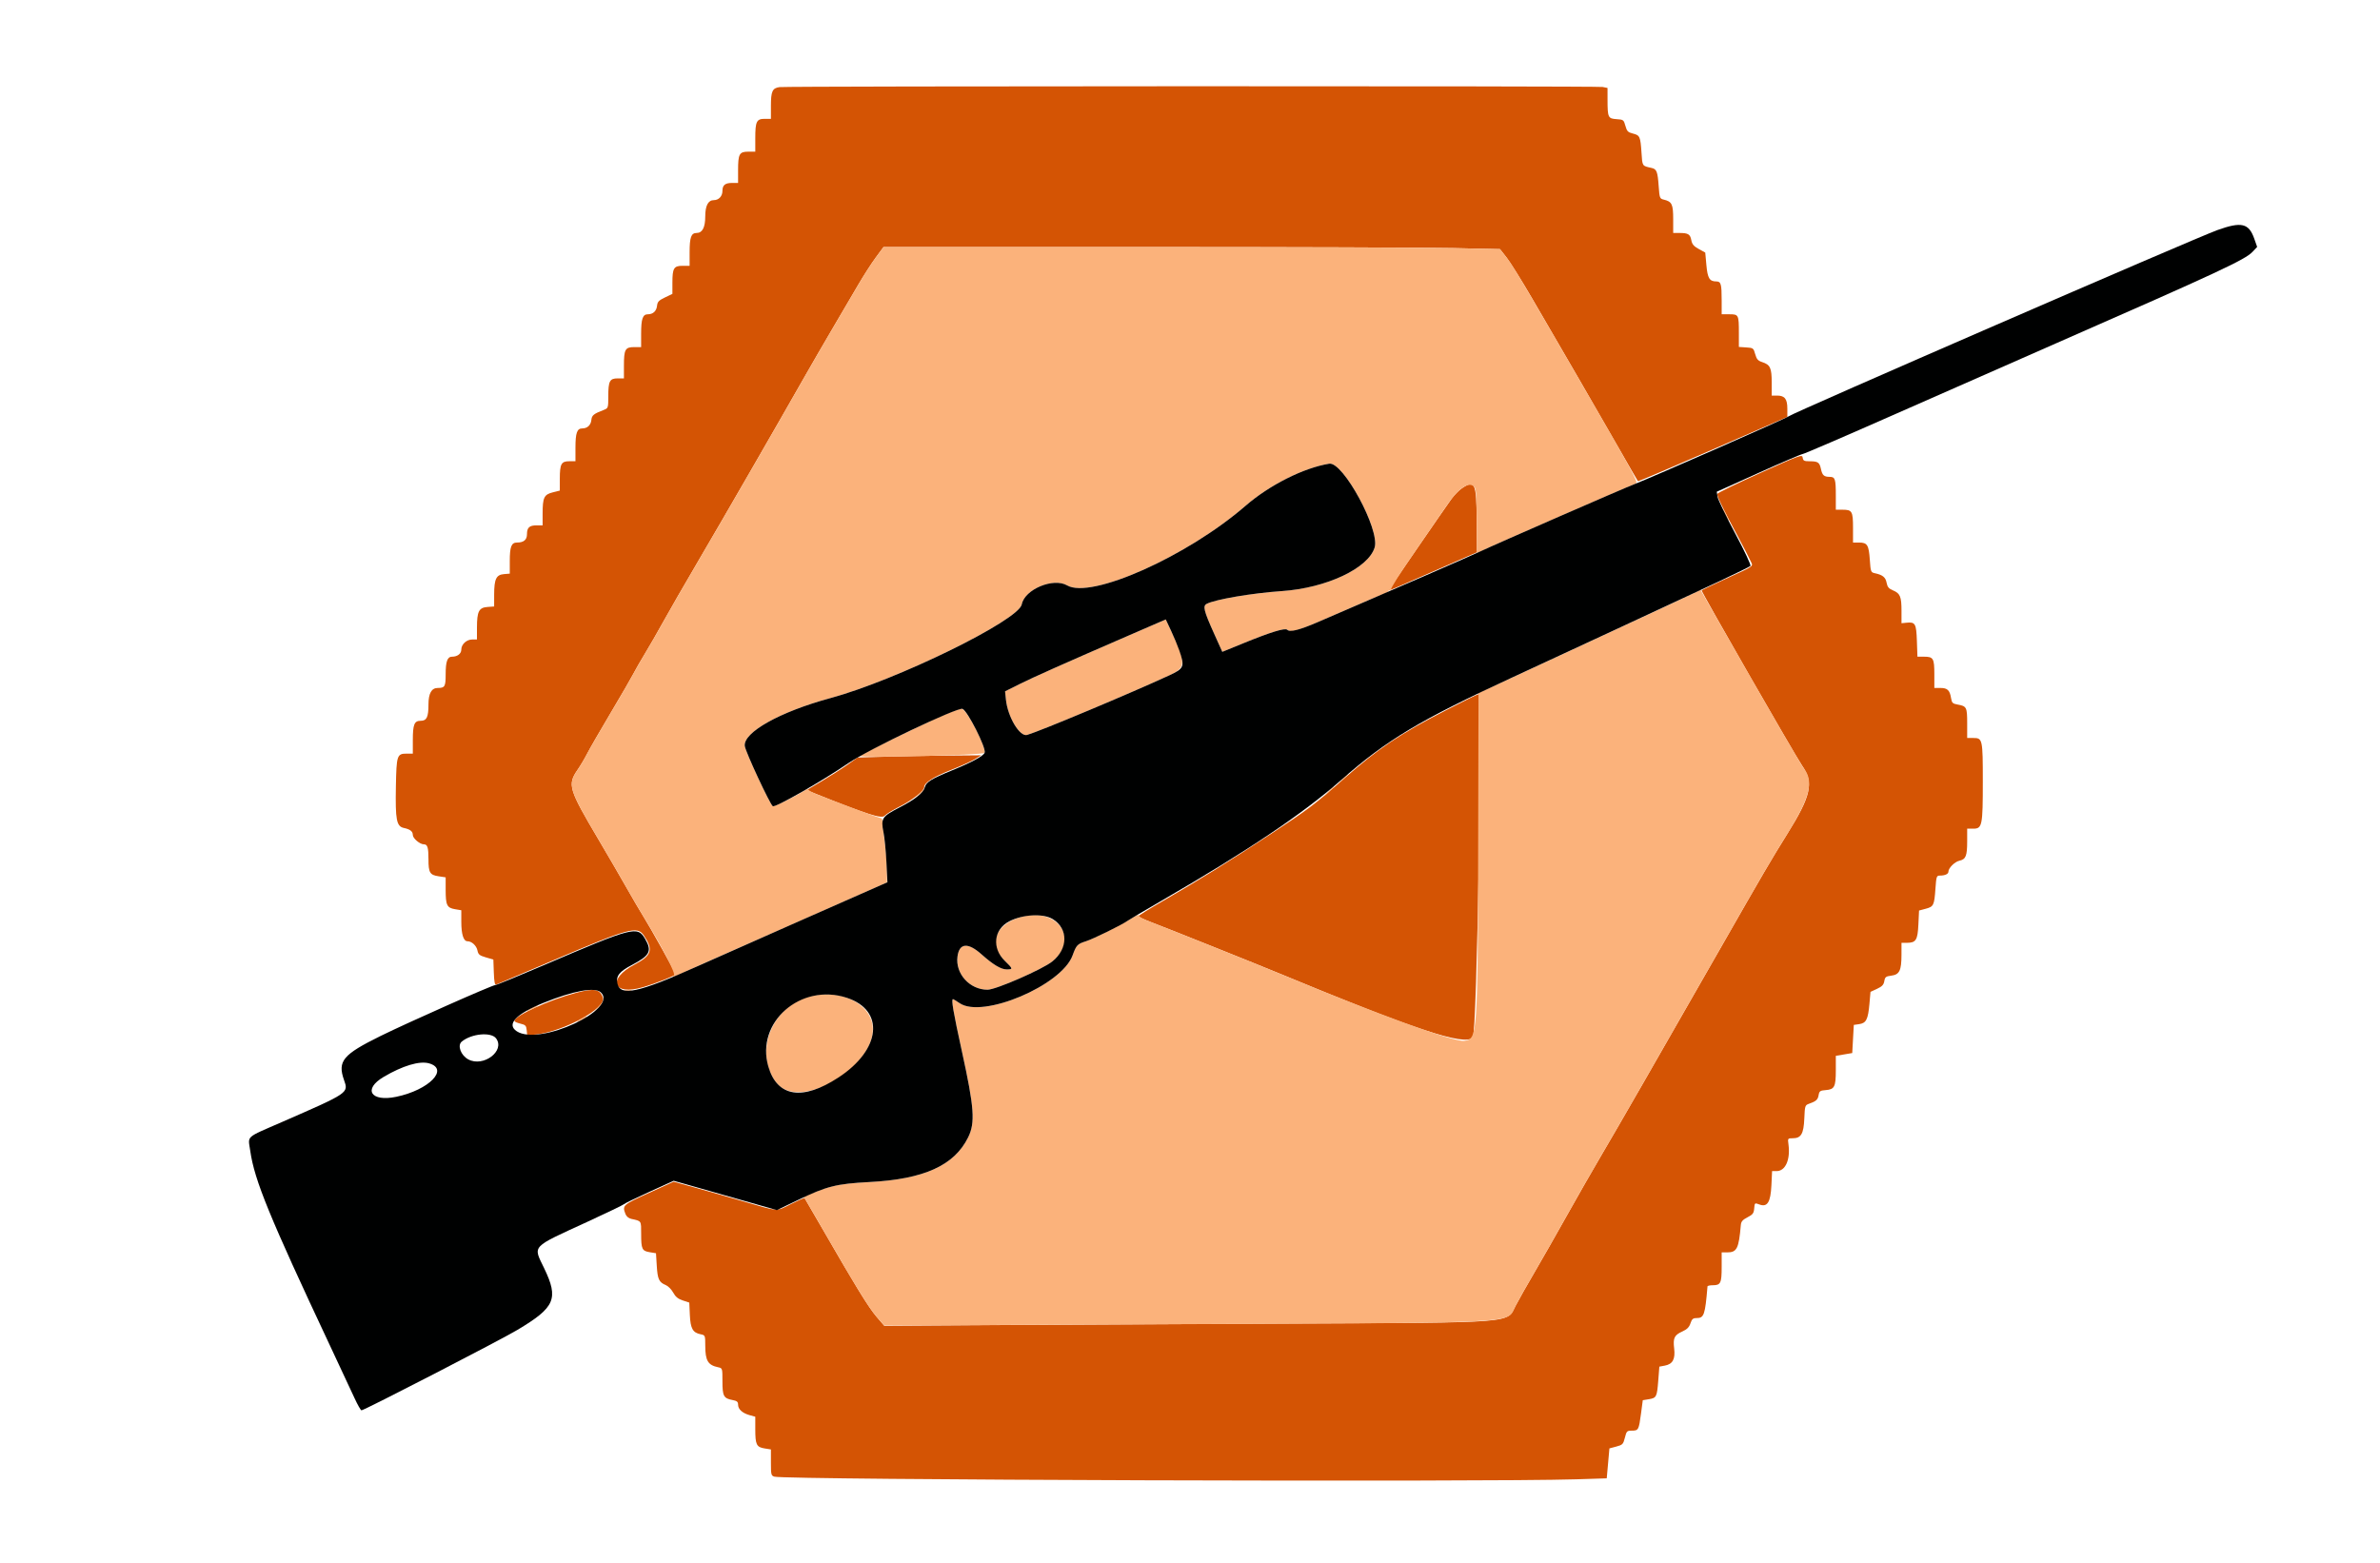 <svg id="svg" version="1.1" xmlns="http://www.w3.org/2000/svg" xmlns:xlink="http://www.w3.org/1999/xlink" width="400" height="262.667" viewBox="0, 0, 400,262.667"><g id="svgg"><path id="path0" d="M131.012 14.642 C 129.814 14.806,129.566 15.346,129.566 17.790 L 129.566 19.974 128.524 19.974 C 127.153 19.974,126.938 20.415,126.938 23.242 L 126.938 25.493 125.765 25.493 C 124.257 25.493,124.047 25.876,124.047 28.629 L 124.047 30.749 123.049 30.749 C 121.866 30.749,121.419 31.119,121.419 32.097 C 121.419 32.980,120.799 33.640,119.970 33.640 C 119.017 33.640,118.528 34.575,118.528 36.399 C 118.528 38.232,118.041 39.159,117.077 39.159 C 116.161 39.159,115.900 39.882,115.900 42.427 L 115.900 44.678 114.727 44.678 C 113.245 44.678,113.009 45.072,113.009 47.547 L 113.009 49.399 111.761 49.995 C 110.731 50.487,110.498 50.730,110.430 51.380 C 110.336 52.283,109.760 52.825,108.895 52.825 C 108.016 52.825,107.753 53.578,107.753 56.093 L 107.753 58.344 106.580 58.344 C 105.072 58.344,104.862 58.727,104.862 61.481 L 104.862 63.601 103.820 63.601 C 102.471 63.601,102.234 64.050,102.234 66.611 C 102.234 68.543,102.211 68.614,101.511 68.886 C 99.767 69.562,99.474 69.796,99.392 70.573 C 99.298 71.469,98.719 72.011,97.857 72.011 C 96.978 72.011,96.715 72.763,96.715 75.278 L 96.715 77.530 95.673 77.530 C 94.327 77.530,94.087 77.980,94.087 80.503 L 94.087 82.461 92.895 82.761 C 91.435 83.128,91.196 83.634,91.196 86.351 L 91.196 88.305 90.197 88.305 C 88.973 88.305,88.568 88.676,88.568 89.794 C 88.568 90.738,88.018 91.196,86.886 91.196 C 85.945 91.196,85.677 91.888,85.677 94.316 L 85.677 96.420 84.697 96.502 C 83.401 96.610,83.057 97.324,83.052 99.919 L 83.049 101.941 81.938 102.022 C 80.495 102.127,80.167 102.760,80.162 105.453 L 80.158 107.490 79.369 107.490 C 78.412 107.490,77.530 108.305,77.530 109.189 C 77.530 109.878,76.876 110.381,75.979 110.381 C 75.188 110.381,74.901 111.171,74.901 113.358 C 74.901 115.410,74.768 115.637,73.566 115.637 C 72.525 115.637,72.011 116.557,72.011 118.414 C 72.011 120.547,71.718 121.156,70.696 121.156 C 69.628 121.156,69.382 121.767,69.382 124.424 L 69.382 126.675 68.363 126.675 C 66.721 126.675,66.634 126.937,66.536 132.195 C 66.432 137.828,66.639 138.905,67.876 139.170 C 68.939 139.397,69.382 139.746,69.382 140.355 C 69.382 140.915,70.568 141.919,71.229 141.919 C 71.851 141.919,72.011 142.436,72.011 144.454 C 72.011 146.681,72.244 147.071,73.711 147.291 L 74.901 147.470 74.901 149.573 C 74.901 152.154,75.115 152.595,76.475 152.825 L 77.530 153.003 77.530 154.938 C 77.530 157.045,77.899 158.213,78.565 158.213 C 79.289 158.213,80.081 158.946,80.246 159.770 C 80.380 160.440,80.591 160.612,81.660 160.923 L 82.917 161.289 82.994 163.454 C 83.049 165.014,83.159 165.585,83.388 165.498 C 83.563 165.430,87.727 163.660,92.641 161.563 C 105.772 155.961,107.089 155.595,108.206 157.235 C 109.840 159.635,109.533 160.612,106.676 162.111 C 101.990 164.570,103.001 167.421,108.034 165.940 C 110.227 165.294,113.535 163.980,113.535 163.755 C 113.535 163.504,109.363 156.021,108.028 153.876 C 107.488 153.009,106.243 150.880,105.262 149.146 C 104.281 147.411,102.149 143.745,100.524 140.999 C 95.563 132.614,95.350 131.896,97.080 129.382 C 97.570 128.669,98.291 127.454,98.683 126.682 C 99.074 125.909,100.846 122.837,102.621 119.855 C 104.395 116.872,106.115 113.905,106.443 113.261 C 106.771 112.617,107.664 111.062,108.428 109.806 C 109.192 108.550,110.552 106.185,111.451 104.550 C 112.349 102.915,115.097 98.147,117.557 93.955 C 121.737 86.833,130.261 72.059,135.221 63.338 C 136.414 61.242,138.572 57.516,140.018 55.059 C 141.464 52.602,143.373 49.350,144.261 47.832 C 145.148 46.314,146.462 44.274,147.180 43.298 L 148.486 41.524 192.334 41.524 C 216.451 41.524,239.763 41.603,244.140 41.699 L 252.097 41.873 253.213 43.295 C 253.827 44.078,255.788 47.222,257.572 50.283 C 263.211 59.961,268.016 68.263,271.664 74.634 C 273.608 78.028,275.239 80.845,275.288 80.894 C 275.337 80.943,281.006 78.531,287.886 75.532 L 300.394 70.081 300.394 68.699 C 300.394 67.054,299.954 66.491,298.667 66.491 L 297.766 66.491 297.766 64.308 C 297.766 61.839,297.519 61.307,296.172 60.867 C 295.451 60.632,295.230 60.381,294.992 59.527 C 294.709 58.511,294.658 58.473,293.473 58.396 L 292.247 58.315 292.247 55.986 C 292.247 52.900,292.209 52.825,290.642 52.825 L 289.356 52.825 289.356 50.481 C 289.356 47.732,289.236 47.306,288.458 47.306 C 287.313 47.306,286.989 46.771,286.787 44.550 L 286.597 42.453 285.508 41.853 C 284.659 41.386,284.383 41.057,284.253 40.363 C 284.065 39.363,283.724 39.159,282.239 39.159 L 281.209 39.159 281.209 36.834 C 281.209 34.312,280.997 33.878,279.604 33.548 C 278.956 33.395,278.912 33.277,278.774 31.345 C 278.593 28.816,278.439 28.419,277.566 28.226 C 275.971 27.873,276.034 27.967,275.884 25.684 C 275.703 22.946,275.611 22.741,274.437 22.448 C 273.605 22.241,273.430 22.061,273.178 21.156 C 272.897 20.145,272.840 20.102,271.687 20.026 C 270.263 19.932,270.180 19.755,270.174 16.787 L 270.171 14.783 269.350 14.619 C 268.459 14.441,132.310 14.463,131.012 14.642 M295.807 79.519 C 291.911 81.275,288.678 82.850,288.621 83.019 C 288.517 83.333,289.591 85.548,292.205 90.407 C 293.021 91.925,293.890 93.610,294.137 94.151 C 294.666 95.313,295.186 94.920,289.882 97.371 C 287.786 98.339,286.030 99.171,285.980 99.219 C 285.842 99.352,301.598 126.832,302.852 128.647 C 304.881 131.581,304.417 133.724,300.341 140.243 C 297.741 144.400,296.382 146.725,289.217 159.264 C 278.488 178.040,271.744 189.770,269.119 194.218 C 267.711 196.603,265.119 201.131,263.360 204.279 C 261.600 207.428,259.155 211.719,257.927 213.815 C 256.699 215.911,255.258 218.460,254.725 219.479 C 253.168 222.460,255.220 222.297,217.214 222.466 C 200.302 222.541,177.950 222.659,167.543 222.728 L 148.620 222.852 147.281 221.278 C 145.949 219.713,143.880 216.347,138.240 206.570 C 136.614 203.752,135.252 201.408,135.212 201.363 C 135.172 201.318,134.184 201.761,133.016 202.349 C 130.393 203.668,130.971 203.694,125.128 201.993 C 122.438 201.210,118.656 200.133,116.723 199.599 L 113.210 198.629 109.036 200.532 C 104.645 202.533,104.566 202.604,105.116 204.049 C 105.273 204.463,105.646 204.778,106.101 204.879 C 107.846 205.268,107.753 205.124,107.757 207.442 C 107.762 209.983,107.902 210.272,109.237 210.487 L 110.250 210.651 110.381 212.777 C 110.520 215.031,110.757 215.534,111.901 216.008 C 112.295 216.171,112.852 216.737,113.141 217.267 C 113.527 217.975,113.954 218.325,114.756 218.589 L 115.846 218.948 115.939 221.011 C 116.044 223.315,116.430 224.009,117.753 224.273 C 118.519 224.427,118.528 224.449,118.532 226.209 C 118.538 228.713,118.984 229.458,120.696 229.819 C 121.416 229.970,121.419 229.982,121.419 232.181 C 121.419 234.671,121.623 235.049,123.115 235.328 C 123.862 235.469,124.047 235.624,124.047 236.108 C 124.047 236.876,124.773 237.534,125.987 237.870 L 126.938 238.132 126.938 240.240 C 126.938 242.828,127.141 243.245,128.506 243.463 L 129.566 243.633 129.566 245.833 C 129.566 247.888,129.606 248.045,130.158 248.209 C 131.989 248.753,249.509 249.138,264.915 248.651 L 270.039 248.489 270.265 245.973 L 270.490 243.458 271.640 243.150 C 272.707 242.865,272.812 242.757,273.089 241.658 C 273.367 240.551,273.444 240.473,274.260 240.473 C 275.369 240.473,275.437 240.347,275.798 237.618 L 276.098 235.355 277.104 235.191 C 278.400 234.981,278.483 234.817,278.700 232.041 L 278.882 229.714 279.797 229.543 C 281.129 229.293,281.584 228.460,281.372 226.657 C 281.164 224.889,281.396 224.411,282.761 223.796 C 283.541 223.444,283.897 223.085,284.112 222.434 C 284.350 221.711,284.537 221.551,285.139 221.551 C 286.393 221.551,286.571 221.032,286.974 216.229 C 286.983 216.120,287.381 216.032,287.858 216.032 C 289.186 216.032,289.356 215.682,289.356 212.957 L 289.356 210.512 290.276 210.512 C 291.915 210.512,292.234 209.875,292.575 205.929 C 292.627 205.323,292.868 205.039,293.693 204.614 C 294.591 204.151,294.755 203.933,294.824 203.116 C 294.902 202.173,294.915 202.163,295.678 202.451 C 297.036 202.964,297.579 202.104,297.717 199.220 L 297.830 196.846 298.587 196.846 C 300.072 196.846,300.927 194.926,300.583 192.362 C 300.446 191.341,300.456 191.327,301.298 191.327 C 302.706 191.327,303.138 190.588,303.247 187.998 C 303.337 185.866,303.369 185.764,304.036 185.528 C 305.238 185.104,305.515 184.854,305.652 184.072 C 305.769 183.400,305.906 183.302,306.834 183.232 C 308.322 183.120,308.541 182.690,308.541 179.882 L 308.541 177.472 309.921 177.238 L 311.301 177.004 311.432 174.639 L 311.564 172.273 312.477 172.142 C 313.644 171.974,313.960 171.348,314.191 168.740 L 314.369 166.720 315.463 166.212 C 316.313 165.816,316.587 165.527,316.690 164.915 C 316.807 164.223,316.951 164.110,317.866 163.995 C 319.235 163.822,319.571 163.138,319.576 160.512 L 319.580 158.476 320.449 158.476 C 322.012 158.476,322.292 158.040,322.418 155.402 L 322.530 153.050 323.651 152.750 C 324.982 152.394,325.086 152.178,325.286 149.343 C 325.430 147.309,325.476 147.175,326.036 147.175 C 326.883 147.175,327.464 146.910,327.464 146.525 C 327.464 145.907,328.519 144.850,329.309 144.677 C 330.390 144.439,330.618 143.872,330.618 141.410 L 330.618 139.290 331.643 139.290 C 333.144 139.290,333.246 138.785,333.246 131.350 C 333.246 124.250,333.202 124.047,331.660 124.047 L 330.618 124.047 330.618 121.583 C 330.618 118.869,330.531 118.699,329.009 118.425 C 328.165 118.274,328.039 118.147,327.904 117.317 C 327.692 116.010,327.296 115.637,326.118 115.637 L 325.099 115.637 325.099 113.325 C 325.099 110.660,324.934 110.381,323.362 110.381 L 322.257 110.381 322.167 107.743 C 322.066 104.817,321.899 104.521,320.434 104.670 L 319.580 104.756 319.580 102.689 C 319.580 100.277,319.356 99.739,318.140 99.231 C 317.439 98.938,317.209 98.661,317.075 97.949 C 316.902 97.024,316.414 96.632,315.084 96.346 C 314.431 96.205,314.392 96.100,314.254 94.082 C 314.084 91.602,313.830 91.196,312.451 91.196 L 311.432 91.196 311.432 88.752 C 311.432 85.937,311.283 85.677,309.671 85.677 L 308.541 85.677 308.541 83.333 C 308.541 80.512,308.429 80.159,307.528 80.154 C 306.554 80.148,306.271 79.898,306.045 78.844 C 305.802 77.712,305.552 77.539,304.157 77.534 C 303.211 77.530,303.046 77.445,302.974 76.927 C 302.895 76.352,302.579 76.466,295.807 79.519 M245.702 82.072 C 245.211 82.402,244.426 83.201,243.958 83.846 C 242.708 85.570,233.377 99.141,233.377 99.236 C 233.377 99.335,233.587 99.246,241.656 95.709 L 248.226 92.830 248.184 87.535 C 248.134 81.125,247.895 80.598,245.702 82.072 M242.970 119.408 C 235.269 123.376,231.613 125.831,225.915 130.855 C 220.913 135.265,219.956 135.989,213.535 140.218 C 206.732 144.698,201.230 148.112,195.335 151.511 C 193.131 152.782,191.327 153.907,191.327 154.011 C 191.327 154.116,192.362 154.590,193.627 155.066 C 196.028 155.969,211.634 162.218,215.506 163.827 C 237.687 173.041,246.105 175.821,247.525 174.401 C 248.243 173.683,249.172 116.679,248.466 116.694 C 248.334 116.696,245.861 117.918,242.970 119.408 M149.007 127.190 L 144.138 127.332 142.437 128.538 C 141.501 129.201,139.572 130.434,138.150 131.278 L 135.565 132.813 137.493 133.587 C 145.646 136.860,148.189 137.664,148.677 137.124 C 148.935 136.838,150.065 136.141,151.188 135.576 C 153.275 134.526,155.322 132.919,155.322 132.331 C 155.322 131.587,156.814 130.617,159.754 129.449 C 161.467 128.769,163.329 127.929,163.892 127.583 L 164.915 126.955 159.396 127.001 C 156.360 127.026,151.685 127.111,149.007 127.190 M96.846 166.877 C 92.296 168.083,86.465 170.740,86.465 171.608 C 86.465 171.728,86.909 171.931,87.451 172.058 C 88.320 172.263,88.446 172.394,88.521 173.168 L 88.606 174.045 90.158 173.870 C 94.802 173.344,101.880 169.457,101.332 167.732 C 100.862 166.251,99.899 166.068,96.846 166.877 " stroke="none" fill="#d45404" fill-rule="evenodd"></path><path id="path1" d="M147.180 43.298 C 146.462 44.274,145.148 46.314,144.261 47.832 C 143.373 49.350,141.464 52.602,140.018 55.059 C 138.572 57.516,136.414 61.242,135.221 63.338 C 130.261 72.059,121.737 86.833,117.557 93.955 C 115.097 98.147,112.349 102.915,111.451 104.550 C 110.552 106.185,109.192 108.550,108.428 109.806 C 107.664 111.062,106.771 112.617,106.443 113.261 C 106.115 113.905,104.395 116.872,102.621 119.855 C 100.846 122.837,99.074 125.909,98.683 126.682 C 98.291 127.454,97.570 128.669,97.080 129.382 C 95.350 131.896,95.563 132.614,100.524 140.999 C 102.149 143.745,104.281 147.411,105.262 149.146 C 106.243 150.880,107.488 153.009,108.028 153.876 C 111.235 159.028,113.788 163.995,113.228 163.995 C 113.060 163.995,112.989 164.062,113.071 164.144 C 113.153 164.226,113.793 164.003,114.494 163.648 C 115.195 163.294,119.021 161.579,122.996 159.838 C 126.971 158.097,134.469 154.792,139.657 152.495 L 149.092 148.317 149.046 145.972 C 149.021 144.682,148.861 142.681,148.692 141.524 C 148.522 140.368,148.377 138.998,148.370 138.480 C 148.363 137.962,148.239 137.535,148.095 137.530 C 147.813 137.521,139.637 134.475,137.117 133.440 C 136.283 133.098,135.692 132.721,135.803 132.602 C 135.914 132.484,135.526 132.685,134.940 133.050 C 133.260 134.095,130.089 135.640,129.883 135.513 C 129.416 135.225,125.311 126.408,125.176 125.404 C 124.870 123.122,131.072 119.646,139.553 117.346 C 150.716 114.318,171.224 104.274,171.728 101.587 C 172.202 99.065,177.038 97.043,179.353 98.400 C 183.356 100.746,199.507 93.539,209.330 85.024 C 213.367 81.524,219.091 78.643,223.403 77.940 C 225.716 77.564,231.930 89.024,231.034 92.014 C 229.983 95.523,222.918 98.845,215.420 99.355 C 210.442 99.694,204.235 100.749,202.797 101.501 C 202.122 101.855,202.323 102.666,204.027 106.452 L 205.428 109.566 208.956 108.125 C 213.577 106.238,215.945 105.515,216.366 105.863 C 217.060 106.438,218.364 105.992,226.452 102.415 C 229.220 101.191,231.910 100.049,232.431 99.877 C 232.951 99.706,233.377 99.449,233.377 99.307 C 233.377 99.165,233.514 99.134,233.681 99.237 C 233.871 99.354,233.913 99.309,233.792 99.114 C 233.678 98.930,235.241 96.438,237.650 92.963 C 239.877 89.751,242.302 86.223,243.039 85.124 C 245.058 82.113,246.820 80.873,247.753 81.806 C 248.085 82.138,248.161 83.142,248.191 87.584 L 248.226 92.960 248.883 92.684 C 249.244 92.532,249.658 92.324,249.803 92.222 C 249.996 92.086,271.641 82.644,274.938 81.259 C 275.391 81.068,274.544 79.521,264.624 62.418 C 255.826 47.248,254.275 44.648,253.213 43.295 L 252.097 41.873 244.140 41.699 C 239.763 41.603,216.451 41.524,192.334 41.524 L 148.486 41.524 147.180 43.298 M289.882 86.465 C 290.177 87.043,290.477 87.516,290.549 87.516 C 290.622 87.516,290.440 87.043,290.145 86.465 C 289.850 85.887,289.549 85.414,289.477 85.414 C 289.405 85.414,289.587 85.887,289.882 86.465 M284.766 99.668 C 284.200 99.958,278.171 102.769,271.369 105.915 C 264.567 109.061,256.991 112.572,254.534 113.719 C 252.076 114.865,249.711 115.946,249.277 116.120 L 248.489 116.437 248.433 140.413 C 248.353 174.450,248.340 174.646,246.062 174.952 C 244.403 175.174,231.601 170.513,215.506 163.827 C 211.625 162.214,196.025 155.968,193.614 155.061 C 192.065 154.479,191.344 154.079,191.431 153.853 C 191.503 153.667,191.006 153.859,190.327 154.280 C 188.444 155.448,183.704 157.835,182.523 158.210 C 181.067 158.673,180.898 158.851,180.261 160.598 C 178.422 165.640,165.135 171.260,161.289 168.621 C 160.741 168.245,160.238 167.937,160.172 167.937 C 159.841 167.937,160.196 170.022,161.669 176.741 C 163.748 186.220,163.927 188.705,162.710 191.177 C 160.384 195.902,155.302 198.203,146.124 198.689 C 141.361 198.941,139.871 199.221,136.858 200.426 L 135.083 201.136 135.642 202.079 C 135.949 202.598,137.975 206.097,140.143 209.855 C 144.351 217.151,146.360 220.317,147.753 221.846 L 148.620 222.799 198.160 222.578 C 257.417 222.313,253.122 222.548,254.725 219.479 C 255.258 218.460,256.699 215.911,257.927 213.815 C 259.155 211.719,261.600 207.428,263.360 204.279 C 265.119 201.131,267.711 196.603,269.119 194.218 C 271.744 189.770,278.488 178.040,289.217 159.264 C 296.382 146.725,297.741 144.400,300.341 140.243 C 304.135 134.175,304.867 131.398,303.238 129.260 C 302.651 128.490,299.281 122.675,286.869 101.015 L 285.795 99.140 284.766 99.668 M189.882 106.738 C 178.958 111.473,173.622 113.850,171.253 115.035 L 168.919 116.203 169.061 117.582 C 169.364 120.516,171.385 123.891,172.624 123.532 C 174.792 122.903,190.005 116.528,196.516 113.520 C 199.353 112.209,199.382 111.480,196.810 106.001 L 195.926 104.119 189.882 106.738 M158.510 120.238 C 154.781 121.856,144.547 126.862,144.547 127.068 C 144.547 127.435,165.166 126.928,165.424 126.554 C 165.905 125.858,162.542 119.282,161.624 119.123 C 161.410 119.086,160.009 119.588,158.510 120.238 M225.608 130.946 L 224.836 131.800 225.690 131.028 C 226.160 130.604,226.544 130.219,226.544 130.174 C 226.544 129.971,226.327 130.150,225.608 130.946 M223.242 133.049 L 222.470 133.903 223.325 133.131 C 223.794 132.706,224.179 132.322,224.179 132.277 C 224.179 132.074,223.962 132.252,223.242 133.049 M154.386 133.574 L 153.614 134.428 154.468 133.656 C 154.938 133.232,155.322 132.848,155.322 132.802 C 155.322 132.599,155.105 132.778,154.386 133.574 M171.748 154.099 C 167.321 155.245,165.983 158.691,168.874 161.501 C 170.268 162.856,170.286 162.943,169.181 162.943 C 168.231 162.943,166.924 162.158,164.952 160.402 C 162.671 158.370,161.226 158.502,160.922 160.772 C 160.534 163.664,162.971 166.360,165.973 166.360 C 167.375 166.360,175.201 162.941,176.871 161.599 C 181.474 157.900,177.806 152.530,171.748 154.099 M105.062 166.546 C 105.389 166.609,105.862 166.606,106.113 166.541 C 106.365 166.475,106.097 166.423,105.519 166.426 C 104.941 166.429,104.735 166.483,105.062 166.546 M136.299 167.441 C 129.844 168.956,126.649 176.708,130.364 181.837 C 134.381 187.382,148.526 178.460,146.505 171.656 C 145.497 168.262,140.896 166.362,136.299 167.441 M100.509 169.317 L 99.737 170.171 100.591 169.399 C 101.388 168.679,101.566 168.463,101.363 168.463 C 101.318 168.463,100.934 168.847,100.509 169.317 M89.290 169.401 C 88.271 169.954,88.387 170.145,89.422 169.619 C 90.412 169.115,90.588 168.984,90.254 168.999 C 90.122 169.004,89.688 169.186,89.290 169.401 M97.700 171.241 C 96.718 171.774,96.778 171.996,97.766 171.485 C 98.200 171.261,98.555 171.021,98.555 170.953 C 98.555 170.783,98.526 170.793,97.700 171.241 " stroke="none" fill="#fbb27b" fill-rule="evenodd"></path><path id="path2" d="M372.668 38.675 C 368.901 40.025,300.915 69.560,300.635 69.969 C 300.478 70.197,277.631 80.246,274.770 81.345 C 272.944 82.046,250.971 91.636,249.014 92.586 C 247.679 93.234,232.920 99.657,221.419 104.595 C 218.342 105.916,216.789 106.303,216.346 105.860 C 215.988 105.501,213.550 106.249,208.956 108.125 L 205.428 109.566 204.027 106.452 C 202.323 102.666,202.122 101.855,202.797 101.501 C 204.235 100.749,210.442 99.694,215.420 99.355 C 222.918 98.845,229.983 95.523,231.034 92.014 C 231.930 89.024,225.716 77.564,223.403 77.940 C 219.091 78.643,213.367 81.524,209.330 85.024 C 199.507 93.539,183.356 100.746,179.353 98.400 C 177.038 97.043,172.202 99.065,171.728 101.587 C 171.224 104.274,150.716 114.318,139.553 117.346 C 131.072 119.646,124.870 123.122,125.176 125.404 C 125.311 126.408,129.417 135.225,129.884 135.513 C 130.307 135.775,138.122 131.323,142.576 128.282 C 145.964 125.969,160.947 118.837,161.761 119.149 C 162.618 119.478,165.784 125.744,165.486 126.520 C 165.269 127.086,163.348 128.127,160.016 129.486 C 156.552 130.898,155.647 131.461,155.426 132.341 C 155.192 133.273,153.818 134.361,151.106 135.762 C 148.227 137.249,148.024 137.567,148.482 139.869 C 148.663 140.780,148.887 143.049,148.979 144.913 L 149.146 148.301 148.095 148.757 C 145.931 149.695,119.612 161.336,117.214 162.416 C 107.352 166.857,104.241 167.525,103.766 165.306 C 103.499 164.058,104.086 163.309,106.202 162.199 C 109.239 160.605,109.618 159.855,108.417 157.807 C 107.133 155.616,106.437 155.796,91.616 162.144 C 87.214 164.029,83.455 165.572,83.261 165.572 C 82.744 165.572,68.587 171.853,63.944 174.143 C 57.617 177.264,56.704 178.363,57.816 181.527 C 58.590 183.728,58.687 183.662,47.438 188.577 C 41.094 191.349,41.685 190.812,42.062 193.462 C 42.758 198.355,45.274 204.498,55.447 226.150 C 57.212 229.908,59.077 233.899,59.590 235.020 C 60.103 236.140,60.627 237.057,60.756 237.057 C 61.215 237.057,84.026 225.289,86.954 223.541 C 93.301 219.753,93.925 218.313,91.450 213.165 C 89.586 209.288,89.122 209.786,98.706 205.376 C 102.007 203.856,104.773 202.523,104.851 202.414 C 104.929 202.304,106.845 201.373,109.108 200.344 L 113.222 198.473 115.415 199.092 C 116.621 199.432,120.524 200.542,124.087 201.559 L 130.565 203.406 134.074 201.721 C 138.947 199.380,140.550 198.976,146.124 198.685 C 155.294 198.208,160.382 195.904,162.710 191.177 C 163.927 188.705,163.748 186.220,161.669 176.741 C 160.196 170.022,159.841 167.937,160.172 167.937 C 160.238 167.937,160.741 168.245,161.289 168.621 C 165.135 171.260,178.422 165.640,180.261 160.598 C 180.898 158.851,181.067 158.673,182.523 158.210 C 183.724 157.829,188.446 155.510,189.465 154.801 C 189.839 154.541,192.451 152.995,195.269 151.367 C 209.505 143.141,218.999 136.763,225.361 131.151 C 233.047 124.372,238.625 121.029,254.271 113.822 C 260.520 110.943,283.512 100.259,289.093 97.640 C 291.767 96.385,294.061 95.256,294.189 95.132 C 294.324 95.002,293.231 92.671,291.610 89.632 C 290.063 86.731,288.737 83.974,288.664 83.506 L 288.531 82.654 295.528 79.501 C 299.377 77.766,302.726 76.332,302.971 76.313 C 303.216 76.295,310.039 73.355,318.134 69.780 C 326.229 66.205,338.647 60.738,345.729 57.632 C 372.944 45.697,377.318 43.660,378.573 42.332 L 379.354 41.505 378.874 40.135 C 377.953 37.511,376.724 37.222,372.668 38.675 M198.190 109.305 C 199.143 112.035,199.011 112.367,196.516 113.520 C 190.005 116.528,174.792 122.903,172.624 123.532 C 171.385 123.891,169.364 120.516,169.061 117.582 L 168.919 116.203 171.253 115.035 C 173.622 113.850,178.958 111.473,189.882 106.738 L 195.926 104.119 196.810 106.001 C 197.296 107.037,197.917 108.524,198.190 109.305 M176.942 154.495 C 179.563 156.115,179.529 159.463,176.871 161.599 C 175.201 162.941,167.375 166.360,165.973 166.360 C 162.971 166.360,160.534 163.664,160.922 160.772 C 161.226 158.502,162.671 158.370,164.952 160.402 C 166.924 162.158,168.231 162.943,169.181 162.943 C 170.286 162.943,170.268 162.856,168.874 161.501 C 166.670 159.359,167.014 156.234,169.603 154.875 C 171.879 153.681,175.335 153.502,176.942 154.495 M100.965 166.795 C 104.088 169.622,90.679 175.852,86.859 173.349 C 85.062 172.171,86.694 170.440,91.384 168.549 C 96.388 166.531,99.952 165.879,100.965 166.795 M142.317 167.714 C 148.753 169.827,148.064 176.439,140.922 181.109 C 134.877 185.062,130.623 184.398,129.131 179.268 C 126.970 171.832,134.571 165.172,142.317 167.714 M83.378 174.541 C 84.937 176.636,81.235 179.432,78.706 178.070 C 77.450 177.394,76.831 175.721,77.601 175.083 C 79.229 173.732,82.545 173.421,83.378 174.541 M72.089 178.729 C 75.541 179.688,72.115 183.204,66.605 184.357 C 62.317 185.254,60.950 183.096,64.485 181.010 C 67.660 179.136,70.493 178.286,72.089 178.729 " stroke="none" fill="#000101" fill-rule="evenodd"></path></g></svg>
